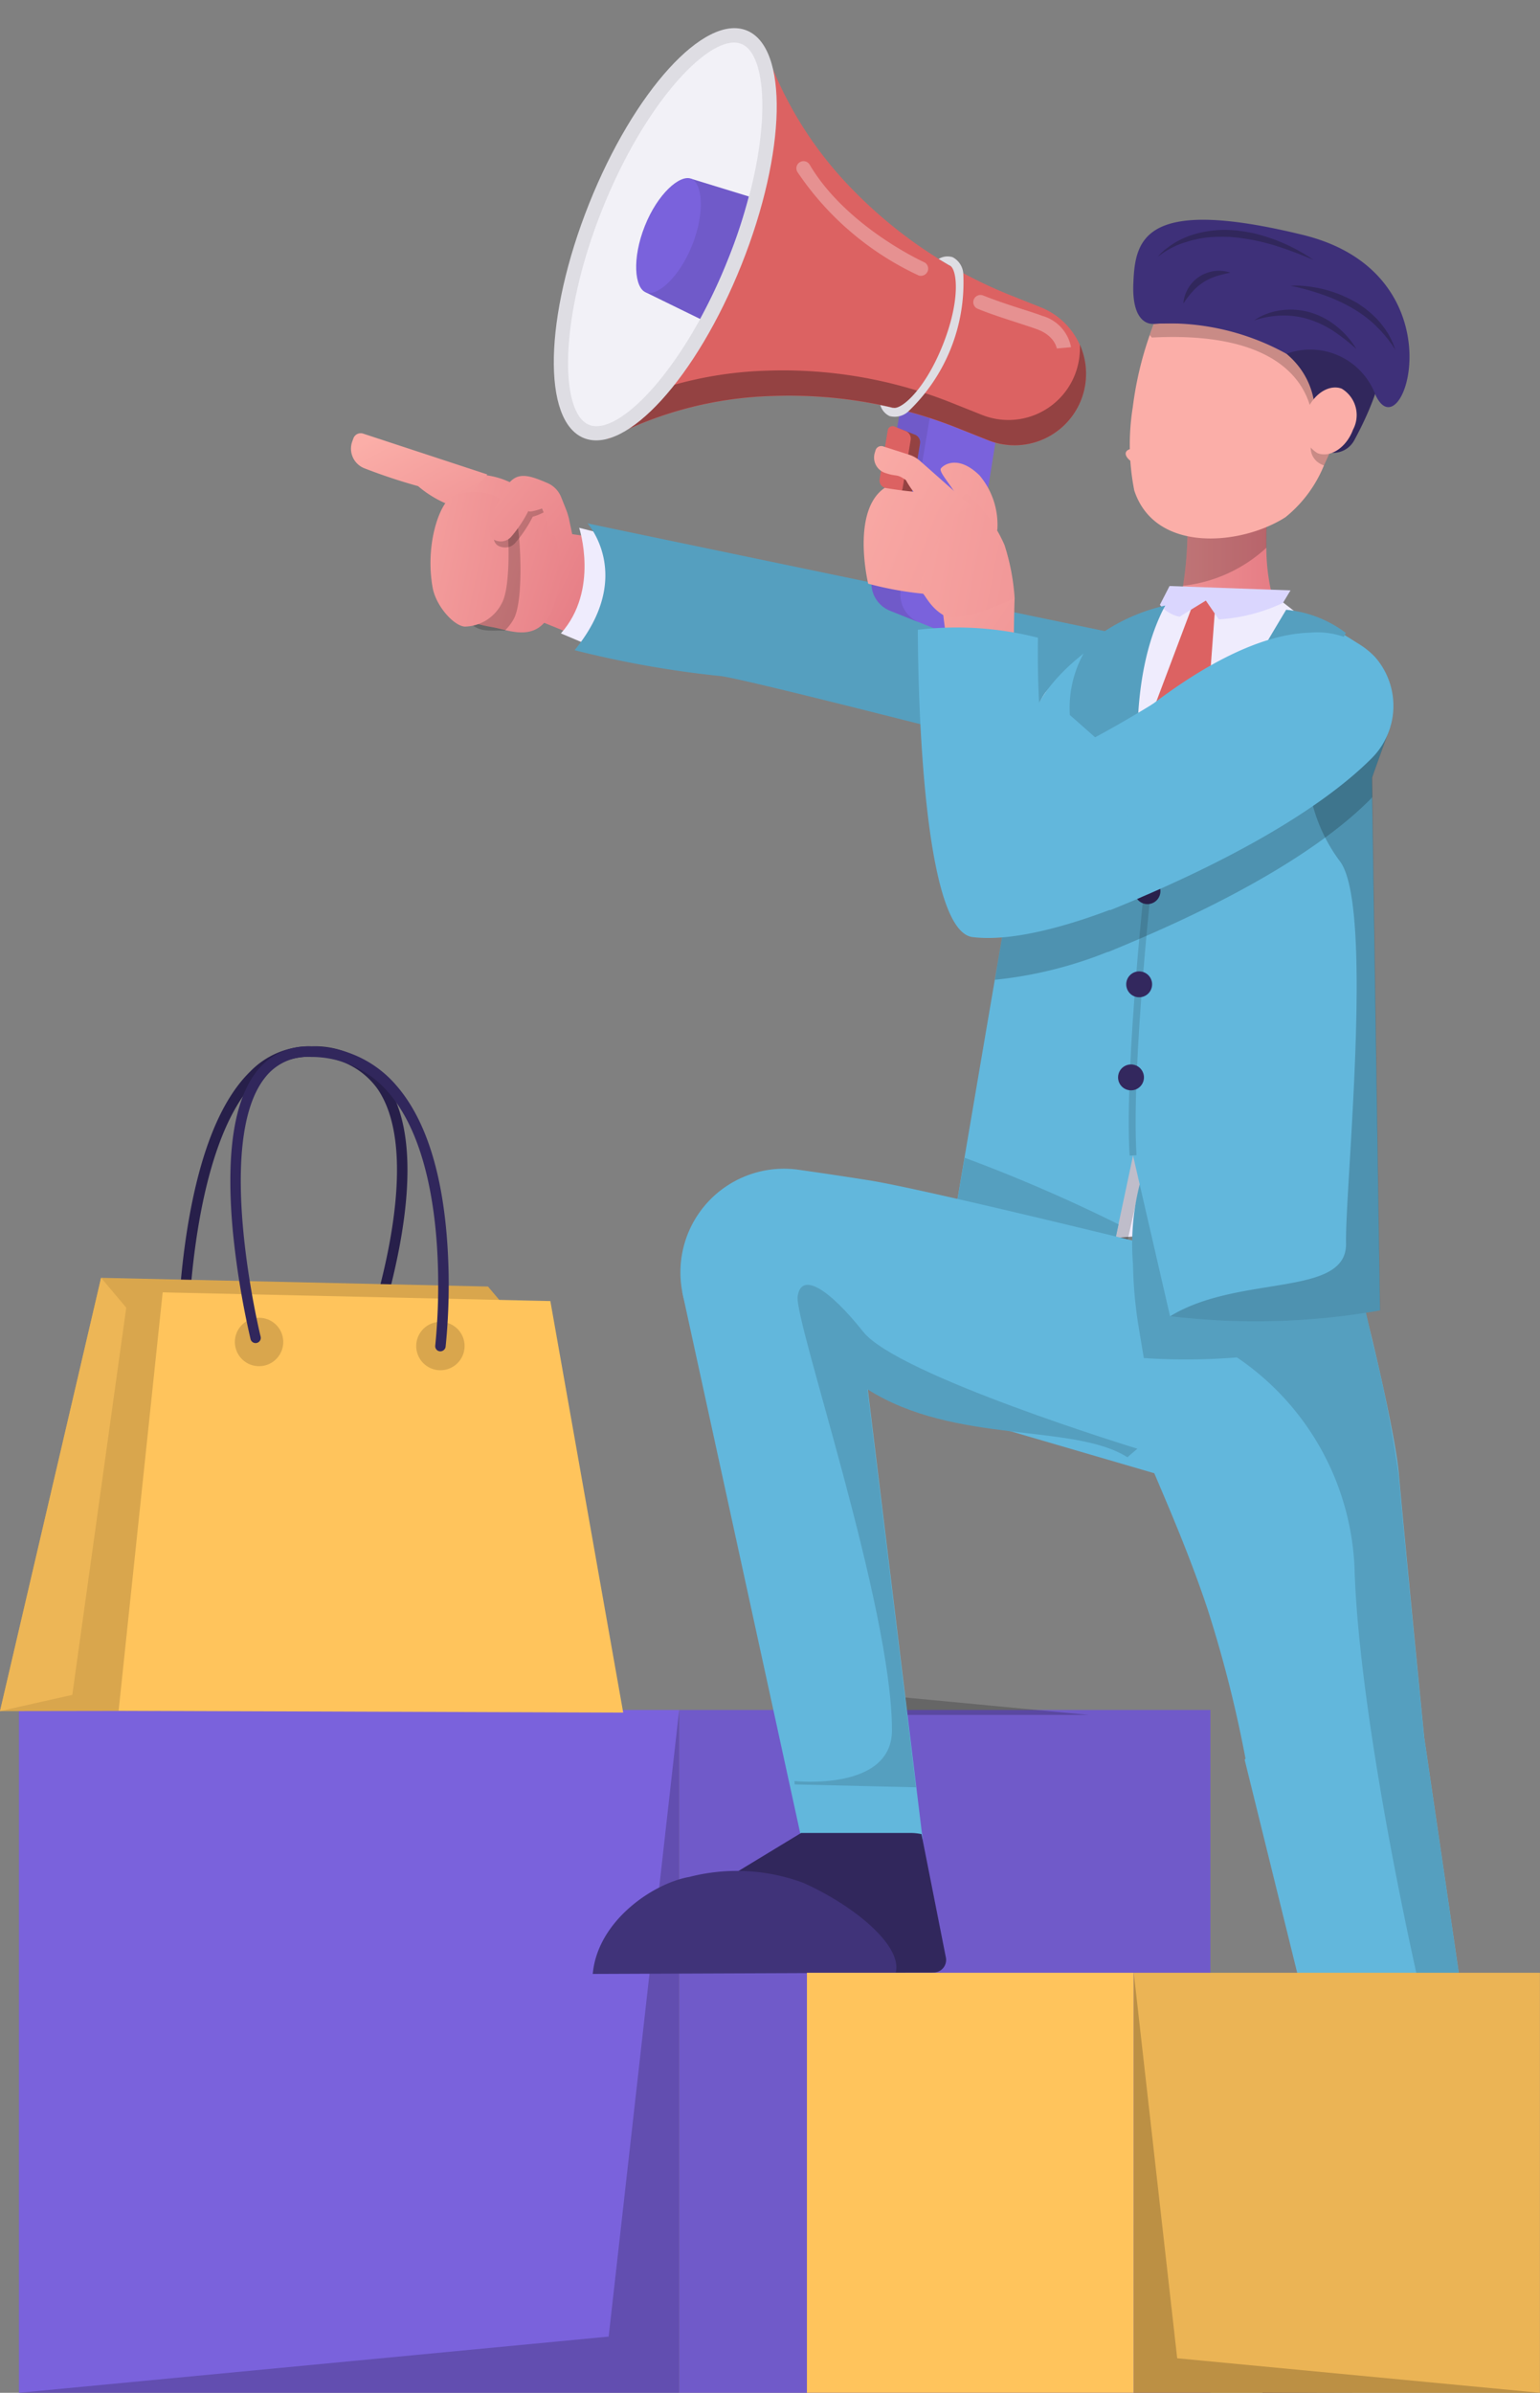 <svg xmlns="http://www.w3.org/2000/svg" xmlns:xlink="http://www.w3.org/1999/xlink" width="79.214" height="123.025" viewBox="0 0 79.214 123.025">
  <rect x="0" y="0" width="79.214" height="123.025" fill="#808080" stroke="none"/>
  <defs>
    <linearGradient id="linear-gradient" x1="1.127" y1="0.942" x2="-1.611" y2="-0.525" gradientUnits="objectBoundingBox">
      <stop offset="0" stop-color="#e0707c"/>
      <stop offset="1" stop-color="#fbaea8"/>
    </linearGradient>
    <linearGradient id="linear-gradient-2" x1="1.784" y1="1.038" x2="-0.666" y2="-0.001" xlink:href="#linear-gradient"/>
    <linearGradient id="linear-gradient-3" x1="2.404" y1="2.159" x2="0.267" y2="-0.04" xlink:href="#linear-gradient"/>
    <linearGradient id="linear-gradient-4" x1="2.783" y1="1.173" x2="-0.949" y2="-0.052" xlink:href="#linear-gradient"/>
    <linearGradient id="linear-gradient-5" x1="2.201" y1="1.688" x2="-1.196" y2="-0.619" xlink:href="#linear-gradient"/>
    <linearGradient id="linear-gradient-6" x1="1" y1="0.499" x2="0" y2="0.499" xlink:href="#linear-gradient"/>
    <linearGradient id="linear-gradient-7" x1="-0.146" y1="-0.93" x2="-0.129" y2="0.136" xlink:href="#linear-gradient"/>
    <linearGradient id="linear-gradient-8" x1="-2.372" y1="-18.267" x2="-2.275" y2="-5.816" xlink:href="#linear-gradient"/>
    <linearGradient id="linear-gradient-9" x1="-2.161" y1="-4.96" x2="-2.086" y2="-0.984" xlink:href="#linear-gradient"/>
    <linearGradient id="linear-gradient-10" x1="0.883" y1="0.808" x2="-0.385" y2="0.205" xlink:href="#linear-gradient"/>
    <linearGradient id="linear-gradient-11" x1="8.213" y1="2.796" x2="-1.871" y2="-0.269" xlink:href="#linear-gradient"/>
    <linearGradient id="linear-gradient-12" x1="5.064" y1="2.065" x2="-0.483" y2="0.126" xlink:href="#linear-gradient"/>
    <linearGradient id="linear-gradient-13" x1="4.906" y1="1.75" x2="-1.119" y2="0.077" xlink:href="#linear-gradient"/>
    <linearGradient id="linear-gradient-14" x1="5.441" y1="2.831" x2="-0.447" y2="0.11" xlink:href="#linear-gradient"/>
  </defs>
  <g id="Group_110804" data-name="Group 110804" transform="translate(22936.299 -10658.759)">
    <g id="Group_110791" data-name="Group 110791" transform="translate(-22935.326 10746.675)">
      <rect id="Rectangle_57527" data-name="Rectangle 57527" width="27.326" height="35.109" transform="translate(33.962 0)" fill="#705ac9"/>
      <rect id="Rectangle_57528" data-name="Rectangle 57528" width="33.962" height="35.109" transform="translate(0 0)" fill="#7a62dc"/>
      <path id="Path_12112" data-name="Path 12112" d="M812.562,2489.1l-3.627,32.219-30.335,2.889h33.962Z" transform="translate(-778.6 -2489.1)" opacity="0.2"/>
    </g>
    <g id="Group_110794" data-name="Group 110794" transform="translate(-22936.299 10712.554)">
      <g id="Group_110792" data-name="Group 110792" transform="translate(9.149 0)">
        <path id="Path_12113" data-name="Path 12113" d="M938.071,1879.973a.277.277,0,0,1-.093-.016.269.269,0,0,1-.158-.344c.033-.093,3.359-9.209.759-13.032a3.982,3.982,0,0,0-3.414-1.666,3.745,3.745,0,0,0-2.764,1.136c-3.485,3.392-3.567,13.119-3.567,13.218a.268.268,0,0,1-.268.268h0a.268.268,0,0,1-.268-.268,40.342,40.342,0,0,1,.475-5.429c.623-3.927,1.715-6.675,3.255-8.171a4.263,4.263,0,0,1,3.146-1.289,4.482,4.482,0,0,1,3.845,1.9c1.163,1.715,1.4,4.517.694,8.329a35.169,35.169,0,0,1-1.393,5.189A.262.262,0,0,1,938.071,1879.973Z" transform="translate(-928.3 -1864.378)" fill="#271f4a"/>
      </g>
      <path id="Path_12114" data-name="Path 12114" d="M760.8,2104.579l10.088-.016,14.5-.076,3.681-20.99-1.873.787-1.295-1.535L766,2082.3Z" transform="translate(-760.8 -2070.397)" fill="#d9a64d"/>
      <path id="Path_12115" data-name="Path 12115" d="M791.3,2102.618l2.054,1.125,2.381.819,22.639.016-3.752-21.154-16.62-.377-1.873.787-1.294-1.535Z" transform="translate(-789.634 -2070.397)" fill="#d9a64d"/>
      <path id="Path_12116" data-name="Path 12116" d="M767.294,2083.835l-2.775,19.908-3.719.836L766,2082.3Z" transform="translate(-760.8 -2070.397)" fill="#edb656"/>
      <path id="Path_12117" data-name="Path 12117" d="M872.5,2117.514l25.955.093-3.747-21.159L874.767,2096Z" transform="translate(-866.399 -2083.349)" fill="#ffc45c"/>
      <circle id="Ellipse_129703" data-name="Ellipse 129703" cx="1.245" cy="1.245" r="1.245" transform="translate(11.92 14.141) rotate(-7.944)" fill="#d9a64d"/>
      <circle id="Ellipse_129704" data-name="Ellipse 129704" cx="1.245" cy="1.245" r="1.245" transform="matrix(0.997, -0.073, 0.073, 0.997, 21.321, 14.261)" fill="#d9a64d"/>
      <g id="Group_110793" data-name="Group 110793" transform="translate(11.852 0.006)">
        <path id="Path_12118" data-name="Path 12118" d="M988.608,1880.162h-.033a.265.265,0,0,1-.235-.295,31.6,31.6,0,0,0,.093-5.042c-.158-2.507-.715-5.92-2.5-7.969a5.207,5.207,0,0,0-3.976-1.83,2.76,2.76,0,0,0-2.365,1.054c-2.665,3.326-.262,13.223-.235,13.322a.267.267,0,1,1-.519.125,43.4,43.4,0,0,1-.907-5.516c-.371-3.992.049-6.773,1.245-8.269a3.321,3.321,0,0,1,2.8-1.256,5.724,5.724,0,0,1,4.37,2.015c1.508,1.737,2.392,4.528,2.627,8.3a31.591,31.591,0,0,1-.1,5.129A.275.275,0,0,1,988.608,1880.162Z" transform="translate(-977.804 -1864.485)" fill="#31275c"/>
      </g>
    </g>
    <g id="Group_110795" data-name="Group 110795" transform="translate(-22907.957 10731.087)">
      <path id="Path_12119" data-name="Path 12119" d="M1505.5,2203.7l1.639,14.545,13.693,1.3H1505.5Z" transform="translate(-1493.167 -2203.7)" opacity="0.2"/>
    </g>
    <g id="Group_110802" data-name="Group 110802" transform="translate(-22918.24 10658.759)">
      <g id="Group_110801" data-name="Group 110801" transform="translate(0 0)">
        <path id="Path_12120" data-name="Path 12120" d="M1130.37,2904.563h-6.27V2898.5h5.068l.443,2.212Z" transform="translate(-1071.672 -2788.222)" fill="#ffc45c"/>
        <path id="Path_12121" data-name="Path 12121" d="M1140.3,2901.689a3.622,3.622,0,0,1-1.426.2,30.2,30.2,0,0,0-3.6.044c-.164.011-.514.016-.672.005V2898.5h5.074Z" transform="translate(-1082.172 -2788.222)" opacity="0.2"/>
        <path id="Path_12122" data-name="Path 12122" d="M1669.954,2099.738l2.917,23.906-6.215-.147-.055-.005v-.027l-6.1-27.965,4.943,3.632Z" transform="translate(-1643.47 -2029.081)" fill="#62b7dc"/>
        <path id="Path_12123" data-name="Path 12123" d="M1129.174,2517.1c-.005.006-.005.011-.011.022a1.418,1.418,0,0,1-1.245.868c-.349-.021-.814-.071-1.333-.137a26.122,26.122,0,0,0-3.643-.333,1.089,1.089,0,0,1-.546-.12l-6.4-25.944,1.316-1.7a20.113,20.113,0,0,1,5.844-.841c1.037.115,1.873.486,2.065,1.316l3.938,26.8Z" transform="translate(-1070.033 -2400.981)" fill="#62b7dc"/>
        <path id="Path_12124" data-name="Path 12124" d="M1202.893,2041.642l-9.121,1.508a64.2,64.2,0,0,0-2.01-8.013c-1.12-3.37-2.523-6.412-3.408-8.581a5.688,5.688,0,0,1,.044-1.513s.284-3.741.2-4.337a13.522,13.522,0,0,1,.011-2.1,10.168,10.168,0,0,1,.573-2.9,1.893,1.893,0,0,1,1.153-1.262l.082-.016c1.961-.328,8.089.89,8.089.89.535.743,2.856,10.137,3.092,12.874S1202.893,2041.642,1202.893,2041.642Z" transform="translate(-1147.701 -1952.388)" fill="#62b7dc"/>
        <path id="Path_12125" data-name="Path 12125" d="M1648.785,2612.077c-1.365.005-4.025.011-4.025.011l-6.33-5.036,3.545-2.152h5.625a2.737,2.737,0,0,1,.568.06h0l1.251,6.33A.649.649,0,0,1,1648.785,2612.077Z" transform="translate(-1618.827 -2510.659)" fill="#31275c"/>
        <path id="Path_12126" data-name="Path 12126" d="M1685.27,2646.037c.246-2.737,3.119-4.665,4.965-4.987a9.815,9.815,0,0,1,5.855.3c2.512,1.114,5.129,3.2,4.763,4.626Z" transform="translate(-1672.839 -2544.548)" fill="#403379"/>
        <path id="Path_12127" data-name="Path 12127" d="M1102.2,3006.544a1.6,1.6,0,0,1-.792.208H1097.5l-6.1-2.5,2.223-4.32a.648.648,0,0,1,.562-.35c1.278-.005,5.32.016,6.38.066a.325.325,0,0,1,.3.257Z" transform="translate(-1041.719 -2883.786)" fill="#31275c"/>
        <path id="Path_12128" data-name="Path 12128" d="M1103.2,3046.219a5.48,5.48,0,0,1,4.113-4.719,9.673,9.673,0,0,1,5.828.475c1.633.89,3.288,2.753,2.977,4.184Z" transform="translate(-1056.319 -2923.193)" fill="#403379"/>
        <path id="Path_12129" data-name="Path 12129" d="M1925.3,1384.022l3.1,1.256,2.376-3.889-1.633-1.458-2.987-.431Z" transform="translate(-1915.835 -1352.188)" fill="url(#linear-gradient)"/>
        <path id="Path_12130" data-name="Path 12130" d="M2007.225,1331c-.492,3.223-1.977,2.786-3.151,2.5q-.205-.049-.393-.082c-1.213-.218-1.376-.36-2.223-1.983a3.811,3.811,0,0,1-.312-1.764c.038-1.781.8-3.916,1.606-4.091a4.178,4.178,0,0,1,3.676,2A5.926,5.926,0,0,1,2007.225,1331Z" transform="translate(-1996.466 -1301.181)" fill="url(#linear-gradient-2)"/>
        <path id="Path_12131" data-name="Path 12131" d="M2071.1,1289.062a28.929,28.929,0,0,0,2.747.912,5.628,5.628,0,0,0,1.327.846.02.02,0,0,0,.011.006l.656.278,1.567-1.731-6.39-2.1a.4.4,0,0,0-.5.246l-.06.164A1.083,1.083,0,0,0,2071.1,1289.062Z" transform="translate(-2070.4 -1264.979)" fill="url(#linear-gradient-3)"/>
        <path id="Path_12132" data-name="Path 12132" d="M2043.134,1358.424c.18,1,.306,3.987-.186,4.878a2.609,2.609,0,0,1-.459.6c-.12-.005-.24-.005-.355-.005-1.087.027-1.256-.066-2.277-1.327a3.273,3.273,0,0,1-.579-1.475c.027-1.589.568-2.927,1.065-3.239C2040.977,1357.452,2042.954,1357.425,2043.134,1358.424Z" transform="translate(-2034.581 -1331.478)" opacity="0.2"/>
        <path id="Path_12133" data-name="Path 12133" d="M2050.586,1347.667c.169.95,1.087,1.972,1.655,2.01a2.179,2.179,0,0,0,1.906-1.207c.491-.89.366-3.883.186-4.878s-2.157-.967-2.791-.568S2050.2,1345.509,2050.586,1347.667Z" transform="translate(-2046.392 -1317.46)" fill="url(#linear-gradient-4)"/>
        <path id="Path_12134" data-name="Path 12134" d="M2008.572,1356.259c-.011,0-.017-.006-.028-.006-.372-.071-.475-.344-.437-.716.59-.317,1.1-1.169,1.709-1.442.42-.186.939.2,1.371.027a2.882,2.882,0,0,1-1.071.568,6.633,6.633,0,0,1-.874,1.316A.685.685,0,0,1,2008.572,1356.259Z" transform="translate(-2000.773 -1328.122)" opacity="0.2"/>
        <path id="Path_12135" data-name="Path 12135" d="M1988.817,1328.139c.524-.956,1.18-.737,2.185-.306a1.33,1.33,0,0,1,.7.721l.257.645a3.521,3.521,0,0,1,.148.481l.306,1.458-1.354-.748a3.262,3.262,0,0,0-.35-1.245h0c-.732.246-.688.115-.688.115a6.616,6.616,0,0,1-.874,1.316.712.712,0,0,1-.677.246c-.005,0-.017-.005-.022-.005C1987.533,1330.635,1988.21,1329.242,1988.817,1328.139Z" transform="translate(-1980.897 -1302.996)" fill="url(#linear-gradient-5)"/>
        <path id="Path_12136" data-name="Path 12136" d="M1944.54,1376.3s1.049,3.2-.94,5.429l1.59.672,1.557-2.726-.956-3.058Z" transform="translate(-1932.808 -1349.163)" fill="#efecfd"/>
        <path id="Path_12137" data-name="Path 12137" d="M1502.837,1383.99c-.552-.087-15.375-3.943-16.566-4.042h-.005a52.43,52.43,0,0,1-7.466-1.327c3.08-3.763.726-6.451.661-6.522.115.038,27.168,5.658,27.168,5.658S1505.208,1384.356,1502.837,1383.99Z" transform="translate(-1467.303 -1345.192)" fill="#559fbf"/>
        <path id="Path_12138" data-name="Path 12138" d="M1293.217,1370.273l-1.07,1.251a23.758,23.758,0,0,1-2.321,1.251,56.225,56.225,0,0,1-7.494-.535c-.89-.18-2.857-2.141-1.426-3.031s4.462-1.961,4.817-3.031a3.685,3.685,0,0,0,.126-.5,18.628,18.628,0,0,0,.229-2.889l4.1-.89s-.06.836-.044,1.819a10.485,10.485,0,0,0,.219,2.1,2.509,2.509,0,0,0,1.606,1.786Z" transform="translate(-1243.056 -1335.55)" fill="url(#linear-gradient-6)"/>
        <path id="Path_12139" data-name="Path 12139" d="M1340.286,1363.519a7.559,7.559,0,0,1-4.293,1.961,18.627,18.627,0,0,0,.229-2.889l4.1-.89C1340.33,1361.7,1340.27,1362.536,1340.286,1363.519Z" transform="translate(-1293.2 -1335.361)" opacity="0.2"/>
        <path id="Path_12140" data-name="Path 12140" d="M1258.225,1455.382q.082-.868.213-1.606l.89-6.958a6.858,6.858,0,0,0-3.184-1.628h0L1254.61,1444l-5.877.3-2.627,1.426a13.265,13.265,0,0,0-3.545,3.053c-1.251,1.786-.891,5.172-1.251,7.494-.317,2.059-1.671,9.842-2.321,15.523-.077.672-1.469,6.516-.814,6.336.727-.2,1.682-.279,2.829-.519,4.211-.89,10.869-1.7,17.047.033.606.169.011-2-.06-2.633A125.776,125.776,0,0,1,1258.225,1455.382Z" transform="translate(-1206.851 -1413.165)" fill="#efecfd"/>
        <path id="Path_12141" data-name="Path 12141" d="M1388.376,1442.076l-3.976,10.552,1.546,5.8,3.146-3.834-.382-2.562.743-10.033Z" transform="translate(-1344.971 -1411.275)" fill="#dc6262"/>
        <path id="Path_12142" data-name="Path 12142" d="M1314.1,1432.067a1.78,1.78,0,0,0,1.01.612l1.354-.83.666.967a9.061,9.061,0,0,0,3.3-.847l.388-.645-6.221-.224Z" transform="translate(-1272.497 -1400.97)" fill="#dad6fe"/>
        <path id="Path_12143" data-name="Path 12143" d="M1447.1,1965.388s1.415,2.551,8.133,1.66l2.556-11.448-9.695,5.205Z" transform="translate(-1416.732 -1896.823)" opacity="0.2"/>
        <path id="Path_12144" data-name="Path 12144" d="M1260.318,1160.614a6.644,6.644,0,0,1-1.977,2.66c-2.25,1.447-6.707,1.884-7.778-1.371a12.128,12.128,0,0,1-.077-4.287,17.812,17.812,0,0,1,.869-3.7c.125-.371.213-.584.213-.584s.814-.65,2.31-1.617,8.045,2.42,8.193,3.048a13.738,13.738,0,0,1-.917,3.8A18.955,18.955,0,0,1,1260.318,1160.614Z" transform="translate(-1210.277 -1136.683)" fill="url(#linear-gradient-7)"/>
        <path id="Path_12145" data-name="Path 12145" d="M1259.3,1160.519a1,1,0,0,1-.207-.093.927.927,0,0,1-.426-1.114c.333-1.5-.137-5.79-8.22-5.369a1.608,1.608,0,0,1-.109-.126c.126-.371.213-.584.213-.584s.814-.65,2.31-1.617,8.046,2.42,8.193,3.048a13.735,13.735,0,0,1-.918,3.8A18.537,18.537,0,0,1,1259.3,1160.519Z" transform="translate(-1209.255 -1136.588)" opacity="0.2"/>
        <path id="Path_12146" data-name="Path 12146" d="M1225.362,1095.545a2.954,2.954,0,0,1-.219-.257,3.039,3.039,0,0,1,2.873-4.839,11.085,11.085,0,0,0,1.141.1c4.845.2,11.126,2.474,6.522,10.968a1.227,1.227,0,0,1-1.671.513.923.923,0,0,1-.426-1.109C1233.915,1099.423,1233.445,1095.125,1225.362,1095.545Z" transform="translate(-1184.07 -1078.895)" fill="#31275c"/>
        <path id="Path_12147" data-name="Path 12147" d="M1443.77,1449.5s-4.49,1.841-6.3,4.681-.59,3.61-2.168,12.8-3.3,19.417-3.3,19.417a17.145,17.145,0,0,0,8.444-.776l1.666-7.849s.475-11.951.89-15.1C1443.006,1462.663,1440.258,1455.126,1443.77,1449.5Z" transform="translate(-1401.889 -1418.365)" fill="#62b7dc"/>
        <path id="Path_12148" data-name="Path 12148" d="M1484.4,1972.724l-.492,2.311-7.8-2.764-.005-.732c.12-.71.246-1.458.382-2.239A81.567,81.567,0,0,1,1484.4,1972.724Z" transform="translate(-1444.924 -1909.774)" fill="#559fbf"/>
        <path id="Path_12149" data-name="Path 12149" d="M1436.246,1462.663l-.044.847a.717.717,0,0,0-.1-.076,10.623,10.623,0,0,1-3.5-3.747l1.732-2.589-2.234-1.972a5.807,5.807,0,0,1,1.152-3.851,9.6,9.6,0,0,1,3.752-1.775C1434.312,1454.563,1436.246,1462.663,1436.246,1462.663Z" transform="translate(-1395.129 -1418.365)" fill="#559fbf"/>
        <path id="Path_12150" data-name="Path 12150" d="M1209.916,1093.234a3.577,3.577,0,0,1,4.561,2.07c1.415,3.239,4.528-6.166-3.714-8.182s-8.635.262-8.723,2.512,1.054,2.059,1.054,2.059A12.533,12.533,0,0,1,1209.916,1093.234Z" transform="translate(-1161.803 -1075.044)" fill="#3e3079"/>
        <path id="Path_12151" data-name="Path 12151" d="M1215.4,1148.328a11.664,11.664,0,0,1,1.584.431,8.953,8.953,0,0,1,1.48.65,6.768,6.768,0,0,1,.677.431c.109.076.213.164.317.246s.208.175.3.268.191.191.284.284c.044.049.087.1.136.153l.066.076.066.082.131.158c.038.055.076.109.12.164a.771.771,0,0,1,.06.082l.055.087c.038.054.076.115.115.175-.022-.065-.044-.131-.071-.2l-.038-.1a.768.768,0,0,0-.044-.1c-.027-.065-.06-.126-.087-.191l-.1-.186-.055-.093-.06-.087a1.922,1.922,0,0,0-.12-.175c-.087-.109-.169-.229-.268-.333-.049-.054-.093-.109-.142-.158l-.153-.147c-.049-.049-.1-.093-.158-.142s-.109-.093-.164-.136c-.109-.093-.229-.169-.344-.251s-.24-.153-.366-.219a6.413,6.413,0,0,0-2.4-.748A4.067,4.067,0,0,0,1215.4,1148.328Z" transform="translate(-1167.079 -1133.633)" fill="#31275c"/>
        <path id="Path_12152" data-name="Path 12152" d="M1252,1171.419a4.844,4.844,0,0,1,1.431-.251,4.306,4.306,0,0,1,1.4.2,5.217,5.217,0,0,1,1.278.617,10.5,10.5,0,0,1,1.152.907,4.427,4.427,0,0,0-.983-1.136,3.92,3.92,0,0,0-.633-.432,3.693,3.693,0,0,0-.71-.3,3.627,3.627,0,0,0-1.529-.131,3.516,3.516,0,0,0-.743.18A2.848,2.848,0,0,0,1252,1171.419Z" transform="translate(-1205.547 -1154.944)" fill="#31275c"/>
        <path id="Path_12153" data-name="Path 12153" d="M1292.6,1097.226a3.884,3.884,0,0,1,.432-.306c.153-.087.306-.175.464-.246.077-.038.159-.071.24-.1a2.21,2.21,0,0,1,.246-.087l.126-.038.126-.038c.082-.027.169-.044.251-.066a5.477,5.477,0,0,1,1.027-.142l.131-.005h.131c.087,0,.175-.005.262,0l.262.005.257.022a10.559,10.559,0,0,1,2.048.415c.672.207,1.333.464,1.994.737a9.423,9.423,0,0,0-1.9-1,9.8,9.8,0,0,0-1.032-.328c-.087-.022-.175-.044-.268-.06l-.268-.049c-.087-.016-.18-.027-.268-.038s-.18-.027-.273-.033a5.6,5.6,0,0,0-2.168.213,4.41,4.41,0,0,0-.994.448,5.057,5.057,0,0,0-.442.317A2.289,2.289,0,0,0,1292.6,1097.226Z" transform="translate(-1251.101 -1084.022)" fill="#31275c"/>
        <path id="Path_12154" data-name="Path 12154" d="M1370.7,1136.018a2.8,2.8,0,0,1,.224-.322,2.5,2.5,0,0,1,.24-.289,2.622,2.622,0,0,1,.546-.47,2.156,2.156,0,0,1,.311-.175c.055-.027.109-.049.164-.071.027-.011.055-.022.087-.033s.055-.022.088-.033c.235-.076.48-.131.748-.191a1.818,1.818,0,0,0-1.212.016c-.066.022-.131.055-.2.082a1.636,1.636,0,0,0-.186.109,1.789,1.789,0,0,0-.574.606,1.948,1.948,0,0,0-.169.377,1.291,1.291,0,0,0-.049.2A.57.57,0,0,0,1370.7,1136.018Z" transform="translate(-1327.881 -1120.416)" fill="#31275c"/>
        <path id="Path_12155" data-name="Path 12155" d="M1433.109,1302.379c-.077.24-.606.284-1.174.1s-.972-.53-.9-.77.606-.284,1.174-.1S1433.186,1302.139,1433.109,1302.379Z" transform="translate(-1391.185 -1278.443)" fill="url(#linear-gradient-8)"/>
        <path id="Path_12156" data-name="Path 12156" d="M1379.9,1995.254l-.732,1.223s-27.042-7.893-27.435-8.029c0,0-.279-.426-.634-1.114a5.327,5.327,0,0,1,5.489-7.712c1.415.2,2.72.4,3.643.546,3.01.481,16.216,3.752,16.216,3.752l2.742,2.955Z" transform="translate(-1333.568 -1919.479)" fill="#62b7dc"/>
        <path id="Path_12157" data-name="Path 12157" d="M1116.587,1985.8s10.509,4.047,10.8,4.544a31.444,31.444,0,0,1,.989,3.8h0a64.129,64.129,0,0,1,1.4,7.051c.235,2.737,1.305,13.442,1.305,13.442h0l3.938,26.8.011.061c-.005.005-.005.01-.011.021a1.416,1.416,0,0,1-1.245.868c-.35-.021-.814-.071-1.333-.136-.8-.1-1.709-.224-2.474-.3-.6-.464-.961-.781-.961-.781s5.74.066,4.113-4.867-5.287-21.323-5.6-30.051a13.754,13.754,0,0,0-6.057-11.088,32.912,32.912,0,0,1-4.79.033l-.257-1.546a22.339,22.339,0,0,1-.3-3.3,12.37,12.37,0,0,1,.475-4.55Z" transform="translate(-1075.896 -1925.373)" fill="#559fbf"/>
        <path id="Path_12158" data-name="Path 12158" d="M1232.9,1489.615a36.831,36.831,0,0,1-10.8.3l-1.906-8.269v-6.926l.89-8.176c6.958-5.948,6.986-12.945,6.986-12.945a12.535,12.535,0,0,1,3.845,1.841l1.5,4.189-.934,2.6Z" transform="translate(-1179.974 -1422.241)" fill="#62b7dc"/>
        <path id="Path_12159" data-name="Path 12159" d="M1230.2,1591.811a36.838,36.838,0,0,1-10.8.3c3.539-2.174,9.1-.95,9.045-3.752s1.442-17.237-.3-19.619a8.483,8.483,0,0,1-1.693-4.735l4.309-2.305s-.994,2.709-.972,2.725Z" transform="translate(-1177.267 -1524.437)" opacity="0.2"/>
        <path id="Path_12160" data-name="Path 12160" d="M1270.427,1458.361l-2.764,1.72,1.1,2.376a27,27,0,0,0-6.751,4.637c-.038.038-.076.076-.115.12a2.067,2.067,0,0,1,.142-.77c1.311-3.567,6.986-12.945,6.986-12.945a6,6,0,0,1,3.07,1.191A35.445,35.445,0,0,0,1270.427,1458.361Z" transform="translate(-1220.927 -1422.147)" fill="#559fbf"/>
        <g id="Group_110796" data-name="Group 110796" transform="translate(40 44.282)">
          <path id="Path_12161" data-name="Path 12161" d="M1442.846,1705.335l.355-.022c-.29-4.571.879-14.966.89-15.075l-.355-.038C1443.731,1690.3,1442.556,1700.73,1442.846,1705.335Z" transform="translate(-1442.8 -1690.2)" fill="#559fbf"/>
        </g>
        <ellipse id="Ellipse_129705" data-name="Ellipse 129705" cx="0.666" cy="0.666" rx="0.666" ry="0.666" transform="matrix(-0.973, -0.23, 0.23, -0.973, 41.459, 46.621)" fill="#33285e"/>
        <path id="Path_12162" data-name="Path 12162" d="M1221.5,1528.29c1.453-8.477.53-9.788,1.8-12.169.022,1.792.147,4.544.7,4.544.639,0,2.867-1.256,4.206-2.043a20.341,20.341,0,0,0,1,5.358h0a20.114,20.114,0,0,0,6.314-9.351,7.873,7.873,0,0,1,1.775-.273,4.1,4.1,0,0,1,3.348,1.256,3.6,3.6,0,0,1,.841,1.6l-.885,2.458.016.983a1.868,1.868,0,0,1-.175.191c-1.644,1.639-5.058,4.228-12.011,7.193-.169.071-.377.164-.617.262-.262.109-.524.218-.792.328l-.011-.011a21.244,21.244,0,0,1-5.806,1.436C1221.3,1529.454,1221.4,1528.869,1221.5,1528.29Zm7.7-4.282c-.033.251-.065.563-.1.912Z" transform="translate(-1188.085 -1479.677)" opacity="0.2"/>
        <ellipse id="Ellipse_129706" data-name="Ellipse 129706" cx="0.666" cy="0.666" rx="0.666" ry="0.666" transform="matrix(-0.973, -0.23, 0.23, -0.973, 41.032, 51.41)" fill="#33285e"/>
        <ellipse id="Ellipse_129707" data-name="Ellipse 129707" cx="0.666" cy="0.666" rx="0.666" ry="0.666" transform="matrix(-0.973, -0.23, 0.23, -0.973, 40.612, 56.195)" fill="#33285e"/>
        <path id="Path_12163" data-name="Path 12163" d="M1458.3,2114.4l.006.175h.027l6.216.147-2.5-20.465c4.506,2.862,10.6,1.726,13.382,3.5.005-.027.508-.442.508-.442s-12.317-3.769-14.1-6.008-3.19-3.1-3.376-1.83,4.85,15.932,4.85,22.306C1463.319,2114.951,1458.3,2114.4,1458.3,2114.4Z" transform="translate(-1435.492 -2022.829)" fill="#559fbf"/>
        <path id="Path_12164" data-name="Path 12164" d="M1254.979,1246.382c-.339.918-1.158,1.458-1.819,1.212a1.588,1.588,0,0,1-.585-2.108c.339-.918,1.158-1.458,1.819-1.213A1.583,1.583,0,0,1,1254.979,1246.382Z" transform="translate(-1203.442 -1224.292)" fill="url(#linear-gradient-9)"/>
        <g id="Group_110799" data-name="Group 110799" transform="translate(8.057)">
          <path id="Path_12165" data-name="Path 12165" d="M1624.188,1262.044l-1.458,9.089a.864.864,0,0,1-1.174.666l-1.295-.519a1.527,1.527,0,0,1-.939-1.671l1.5-8.908Z" transform="translate(-1600.594 -1239.877)" fill="#705ac9"/>
          <path id="Path_12166" data-name="Path 12166" d="M1596.888,1272.844l-1.458,9.089a.864.864,0,0,1-1.174.667l-1.295-.519a1.527,1.527,0,0,1-.939-1.671l1.5-8.908Z" transform="translate(-1571.803 -1250.087)" fill="#7a62dc"/>
          <path id="Path_12167" data-name="Path 12167" d="M1527.521,936.119l1.48.59a3.683,3.683,0,0,1,2.054,4.779h0a3.683,3.683,0,0,1-4.779,2.054l-1.48-.59a23.417,23.417,0,0,0-9.624-1.682,19.438,19.438,0,0,0-8.444,2.207l4.025-10.088,4.025-10.088a19.482,19.482,0,0,0,4.6,7.417A23.529,23.529,0,0,0,1527.521,936.119Z" transform="translate(-1501.574 -920.905)" fill="#dc6262"/>
          <path id="Path_12168" data-name="Path 12168" d="M1514.76,1205.144a23.415,23.415,0,0,1,9.624,1.682l1.48.59a3.676,3.676,0,0,0,4.779-2.054h0a3.717,3.717,0,0,0,.257-1.562,3.676,3.676,0,0,1-4.719,4.916l-1.48-.59a23.414,23.414,0,0,0-9.624-1.682,19.436,19.436,0,0,0-8.444,2.206l.721-1.813A19.715,19.715,0,0,1,1514.76,1205.144Z" transform="translate(-1501.473 -1186.085)" fill="#944242"/>
          <ellipse id="Ellipse_129708" data-name="Ellipse 129708" cx="4.222" cy="11.284" rx="4.222" ry="11.284" transform="translate(7.842 24.09) rotate(-158.24)" fill="#dedde3"/>
          <path id="Path_12169" data-name="Path 12169" d="M1621.713,1128.576c.426.06,1.611-.956,2.518-3.228s.748-3.812.4-4.069a.224.224,0,0,0-.049-.027h-.005c-.186-.109-.371-.219-.557-.333a.882.882,0,0,1,.726-.087,1.033,1.033,0,0,1,.541.819,9.162,9.162,0,0,1-2.84,7.122,1.03,1.03,0,0,1-.956.224.9.9,0,0,1-.47-.562c.213.044.426.087.634.142Z" transform="translate(-1601.855 -1107.606)" fill="#dedde3"/>
          <path id="Path_12170" data-name="Path 12170" d="M1812.56,939.117c1.529.612,4.91-2.9,7.15-8.5s2.2-10.481.677-11.088-4.91,2.9-7.15,8.5S1811.031,938.505,1812.56,939.117Z" transform="translate(-1808.372 -917.273)" fill="#f2f1f7"/>
          <path id="Path_12171" data-name="Path 12171" d="M1824.2,1053.544l2.791,1.366a28.075,28.075,0,0,0,1.436-3.064,26.567,26.567,0,0,0,1.071-3.233l-2.971-.912Z" transform="translate(-1817.095 -1038.511)" fill="#705ac9"/>
          <path id="Path_12172" data-name="Path 12172" d="M1869.928,1052.975c.579.229,1.72-.759,2.387-2.436s.519-3.179-.054-3.408-1.721.759-2.387,2.436S1869.349,1052.746,1869.928,1052.975Z" transform="translate(-1862.824 -1037.942)" fill="#7a62dc"/>
          <path id="Path_12173" data-name="Path 12173" d="M1663.162,1287.333l.574.229a.252.252,0,0,0,.344-.2l.415-2.491a.423.423,0,0,0-.262-.464l-.573-.229a.252.252,0,0,0-.344.2l-.415,2.491A.423.423,0,0,0,1663.162,1287.333Z" transform="translate(-1643.288 -1262.059)" fill="#944242"/>
          <path id="Path_12174" data-name="Path 12174" d="M1671.964,1283.833l.573.23a.252.252,0,0,0,.344-.2l.415-2.491a.423.423,0,0,0-.262-.464l-.573-.229a.252.252,0,0,0-.344.2l-.415,2.491A.411.411,0,0,0,1671.964,1283.833Z" transform="translate(-1652.57 -1258.75)" fill="#dc6262"/>
          <g id="Group_110797" data-name="Group 110797" transform="translate(23.944 15.165)" opacity="0.3">
            <path id="Path_12175" data-name="Path 12175" d="M1525.1,1159.867v-.005l.732-.066a2.077,2.077,0,0,0-1.48-1.611c-.344-.131-.732-.251-1.142-.382-.579-.186-1.229-.4-1.9-.666a.37.37,0,1,0-.273.688c.693.279,1.36.492,1.95.683.4.131.776.251,1.109.371C1525.005,1159.218,1525.093,1159.846,1525.1,1159.867Z" transform="translate(-1520.8 -1157.11)" fill="#fff"/>
          </g>
          <g id="Group_110798" data-name="Group 110798" transform="translate(14.853 8.292)" opacity="0.3">
            <path id="Path_12176" data-name="Path 12176" d="M1661.722,1037.156a.376.376,0,0,0,.339-.219.368.368,0,0,0-.186-.486h0c-.038-.016-3.993-1.824-5.872-5a.367.367,0,1,0-.633.371,15.253,15.253,0,0,0,6.2,5.3A.285.285,0,0,0,1661.722,1037.156Z" transform="translate(-1655.319 -1031.267)" fill="#fff"/>
          </g>
        </g>
        <g id="Group_110800" data-name="Group 110800" transform="translate(26.367 22.936)">
          <path id="Path_12177" data-name="Path 12177" d="M1242.945,1423.01c1.114-1.322.628-2.764-4.539-3.037-3.5-.186-4.211,2.78-5.626,3.6-2.8,1.638-4.075,1.8-7.357,2.643-1.709.443-1.305-10.2-1.305-10.2s-3.343-.475-3.927-1.524c0,0,1.393,17.041,5.926,17.615S1239.979,1426.527,1242.945,1423.01Z" transform="translate(-1216.354 -1408.213)" fill="url(#linear-gradient-10)"/>
          <path id="Path_12178" data-name="Path 12178" d="M1233.109,1481.441c-1.748,1.748-5.516,4.572-13.42,7.783,0,0-1.464-.879-2.556-6.341,0,0,7.15-7.767,12.83-7.925a4.1,4.1,0,0,1,3.348,1.256A3.807,3.807,0,0,1,1233.109,1481.441Z" transform="translate(-1207.005 -1465.366)" fill="#62b7dc"/>
          <path id="Path_12179" data-name="Path 12179" d="M1455.314,1473.481s-4.3,2.665-5.238,2.665c-.819,0-.7-6.052-.7-6.052a16.877,16.877,0,0,0-6.177-.409s-.06,15.441,2.813,15.8,7.319-1.464,8.6-2.026-.688-3.769-.688-3.769Z" transform="translate(-1440.412 -1460.241)" fill="#62b7dc"/>
          <path id="Path_12180" data-name="Path 12180" d="M1592.991,1318.482a3.937,3.937,0,0,0-.918-2.824c-1.065-1.038-1.813-.573-1.982-.355s.95,1.273.885,1.759S1592.991,1318.482,1592.991,1318.482Z" transform="translate(-1586.118 -1314.156)" fill="url(#linear-gradient-11)"/>
          <path id="Path_12181" data-name="Path 12181" d="M1622.323,1344.189a17.368,17.368,0,0,1-3.392-.562s-.9-3.741.852-4.927a22.369,22.369,0,0,0,4.233.306A29.376,29.376,0,0,1,1622.323,1344.189Z" transform="translate(-1618.7 -1336.553)" fill="url(#linear-gradient-12)"/>
          <path id="Path_12182" data-name="Path 12182" d="M1576.342,1344.248a7.383,7.383,0,0,1,1.934,2.638,11.264,11.264,0,0,1,.519,2.72s-2.829,1.365-3.622.907-.983-1.136-1.251-1.305S1575.9,1344.106,1576.342,1344.248Z" transform="translate(-1571.031 -1341.795)" fill="url(#linear-gradient-13)"/>
          <path id="Path_12183" data-name="Path 12183" d="M1615.073,1300.776c.628.213.563.016,1.065.371a4.271,4.271,0,0,0,.715.967l.005.005,1.054,1.185,1.595-.808-2.644-2.338a1.545,1.545,0,0,0-.568-.322l-1.344-.432a.308.308,0,0,0-.377.2l-.038.126A.836.836,0,0,0,1615.073,1300.776Z" transform="translate(-1613.963 -1299.394)" fill="url(#linear-gradient-14)"/>
        </g>
      </g>
    </g>
    <g id="Group_110803" data-name="Group 110803" transform="translate(-22894.793 10760.188)">
      <rect id="Rectangle_57529" data-name="Rectangle 57529" width="16.812" height="21.596" transform="translate(0 0)" fill="#ffc45c"/>
      <rect id="Rectangle_57530" data-name="Rectangle 57530" width="20.892" height="21.596" transform="translate(16.812 0)" fill="#ebb455"/>
      <path id="Path_12184" data-name="Path 12184" d="M1828.5,2736.5l2.234,19.821,18.663,1.775h-20.9Z" transform="translate(-1811.688 -2736.5)" opacity="0.2"/>
    </g>
  </g>
</svg>
